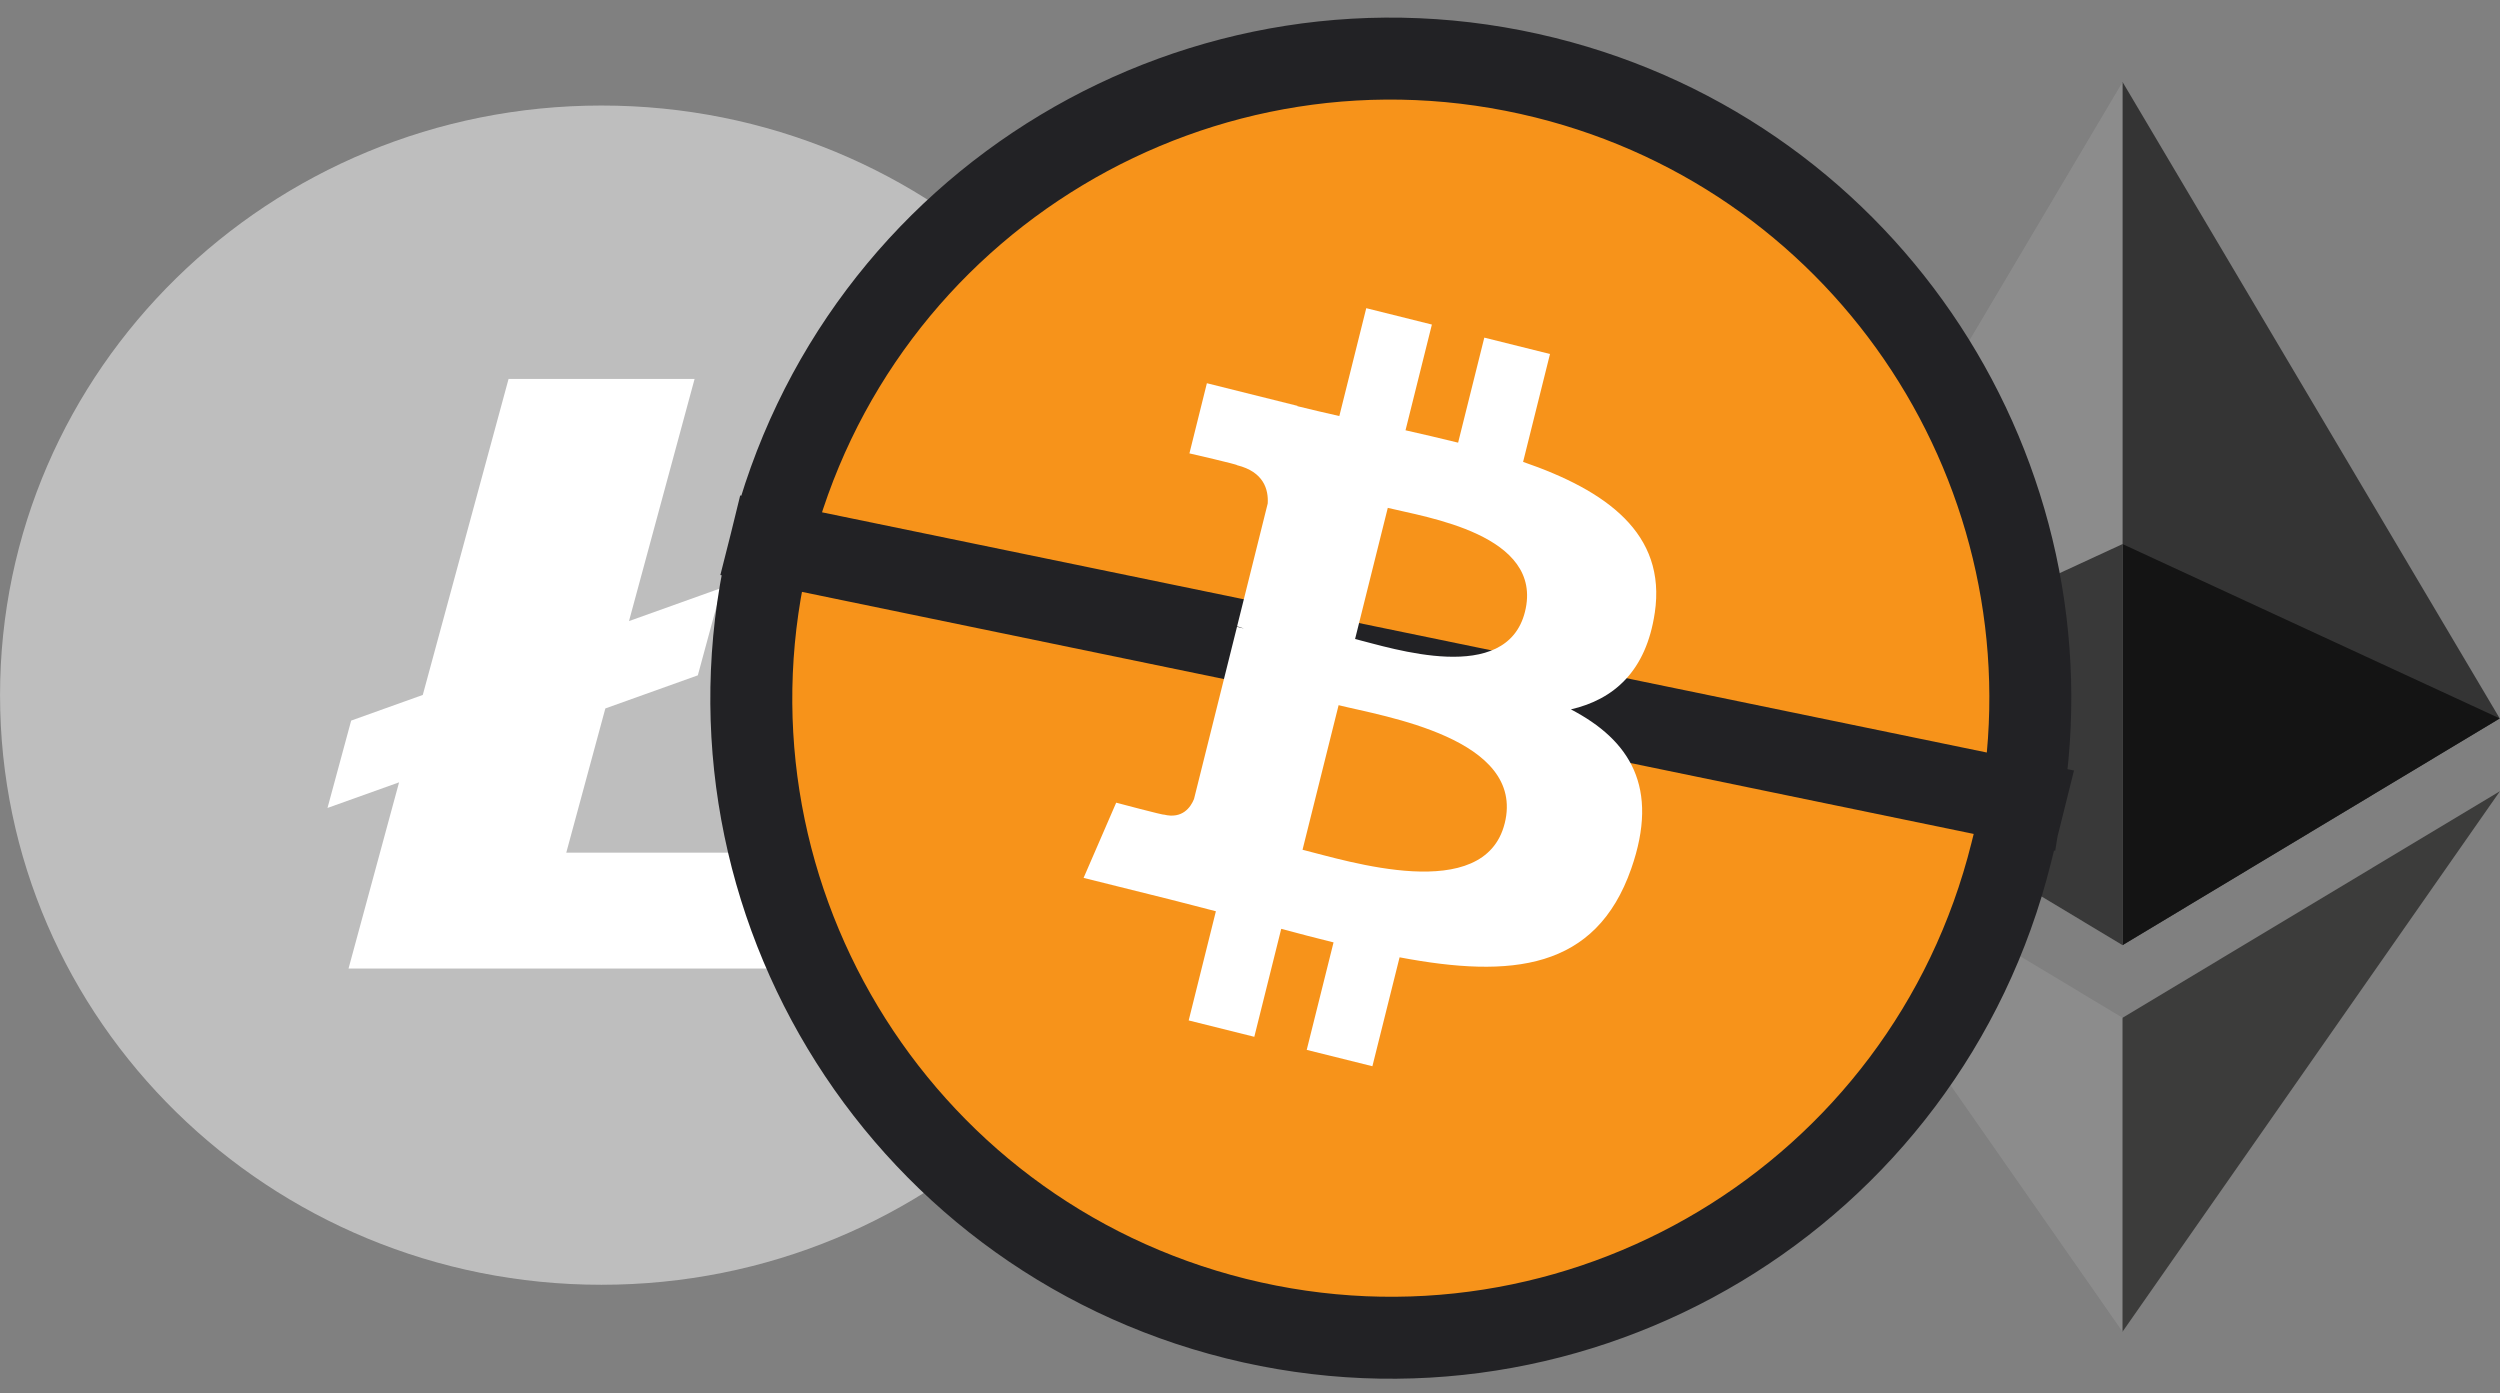 <svg width="122" height="68" viewBox="0 0 122 68" fill="none" xmlns="http://www.w3.org/2000/svg">
<rect x="0" y="0" width="122" height="68" fill="#808080" stroke="none"/>
<g clip-path="url(#clip0)">
<path d="M58.7 33.924C58.7 49.815 45.56 62.697 29.351 62.697C13.142 62.697 0.002 49.815 0.002 33.924C0.002 18.033 13.142 5.15 29.351 5.15C45.56 5.15 58.7 18.033 58.7 33.924Z" fill="#BEBEBE"/>
<path d="M52.466 33.925C52.466 46.441 42.116 56.589 29.349 56.589C16.581 56.589 6.23 46.441 6.23 33.925C6.23 21.407 16.581 11.26 29.349 11.26C42.116 11.26 52.466 21.407 52.466 33.925Z" fill="#BEBEBE"/>
<path d="M27.634 41.61L29.541 34.572L34.054 32.956L35.176 28.82L35.138 28.718L30.695 30.309L33.896 18.492H24.818L20.632 33.913L17.137 35.165L15.982 39.428L19.475 38.178L17.008 47.266H41.168L42.717 41.61H27.634Z" fill="white"/>
</g>
<g clip-path="url(#clip1)">
<path d="M103.58 4L103.178 5.39V45.715L103.58 46.123L121.987 35.059L103.58 4Z" fill="#343434"/>
<path d="M103.583 4L85.176 35.059L103.583 46.123V26.551V4Z" fill="#8C8C8C"/>
<path d="M103.58 49.668L103.354 49.949V64.314L103.58 64.987L121.998 38.609L103.58 49.668Z" fill="#3C3C3B"/>
<path d="M103.579 64.985V49.666L85.172 38.607L103.579 64.985Z" fill="#8C8C8C"/>
<path d="M103.58 46.123L121.987 35.059L103.58 26.551V46.123Z" fill="#141414"/>
<path d="M85.172 35.059L103.578 46.123V26.551L85.172 35.059Z" fill="#393939"/>
</g>
<path d="M98.766 39.138L98.147 41.621C93.978 58.342 77.042 68.517 60.32 64.349L60.32 64.349C43.604 60.18 33.428 43.244 37.598 26.524L98.766 39.138ZM98.766 39.138H98.661M98.766 39.138H98.661M98.661 39.138C101.291 23.254 91.312 7.755 75.418 3.793C58.7 -0.376 41.765 9.801 37.598 26.524L98.661 39.138Z" fill="#F7931A" stroke="#222225" stroke-width="4"/>
<path d="M80.753 29.91C81.333 26.023 78.374 23.934 74.327 22.54L75.64 17.275L72.434 16.476L71.156 21.602C70.314 21.392 69.449 21.194 68.589 20.998L69.876 15.838L66.673 15.039L65.359 20.303C64.662 20.144 63.977 19.987 63.313 19.822L63.316 19.805L58.896 18.701L58.044 22.125C58.044 22.125 60.422 22.67 60.372 22.703C61.67 23.027 61.905 23.886 61.865 24.567L60.37 30.566C60.459 30.589 60.575 30.621 60.703 30.673L60.365 30.589L58.268 38.991C58.109 39.386 57.707 39.977 56.8 39.753C56.832 39.799 54.47 39.171 54.47 39.171L52.879 42.841L57.051 43.881C57.827 44.075 58.587 44.279 59.335 44.47L58.008 49.797L61.21 50.596L62.524 45.327C63.398 45.564 64.247 45.783 65.077 45.989L63.768 51.234L66.973 52.032L68.3 46.717C73.765 47.751 77.876 47.334 79.604 42.392C80.998 38.412 79.535 36.116 76.66 34.618C78.754 34.133 80.331 32.756 80.752 29.91H80.753ZM73.429 40.179C72.438 44.159 65.737 42.008 63.564 41.468L65.324 34.413C67.496 34.955 74.462 36.028 73.43 40.179H73.429ZM74.419 29.853C73.516 33.473 67.938 31.634 66.128 31.183L67.724 24.784C69.534 25.235 75.362 26.076 74.419 29.853Z" fill="white"/>
<defs>
<clipPath id="clip0">
<rect y="5.15" width="58.698" height="57.547" fill="white"/>
</clipPath>
<clipPath id="clip1">
<rect x="85.17" y="4" width="36.83" height="61" fill="white"/>
</clipPath>
</defs>
</svg>
